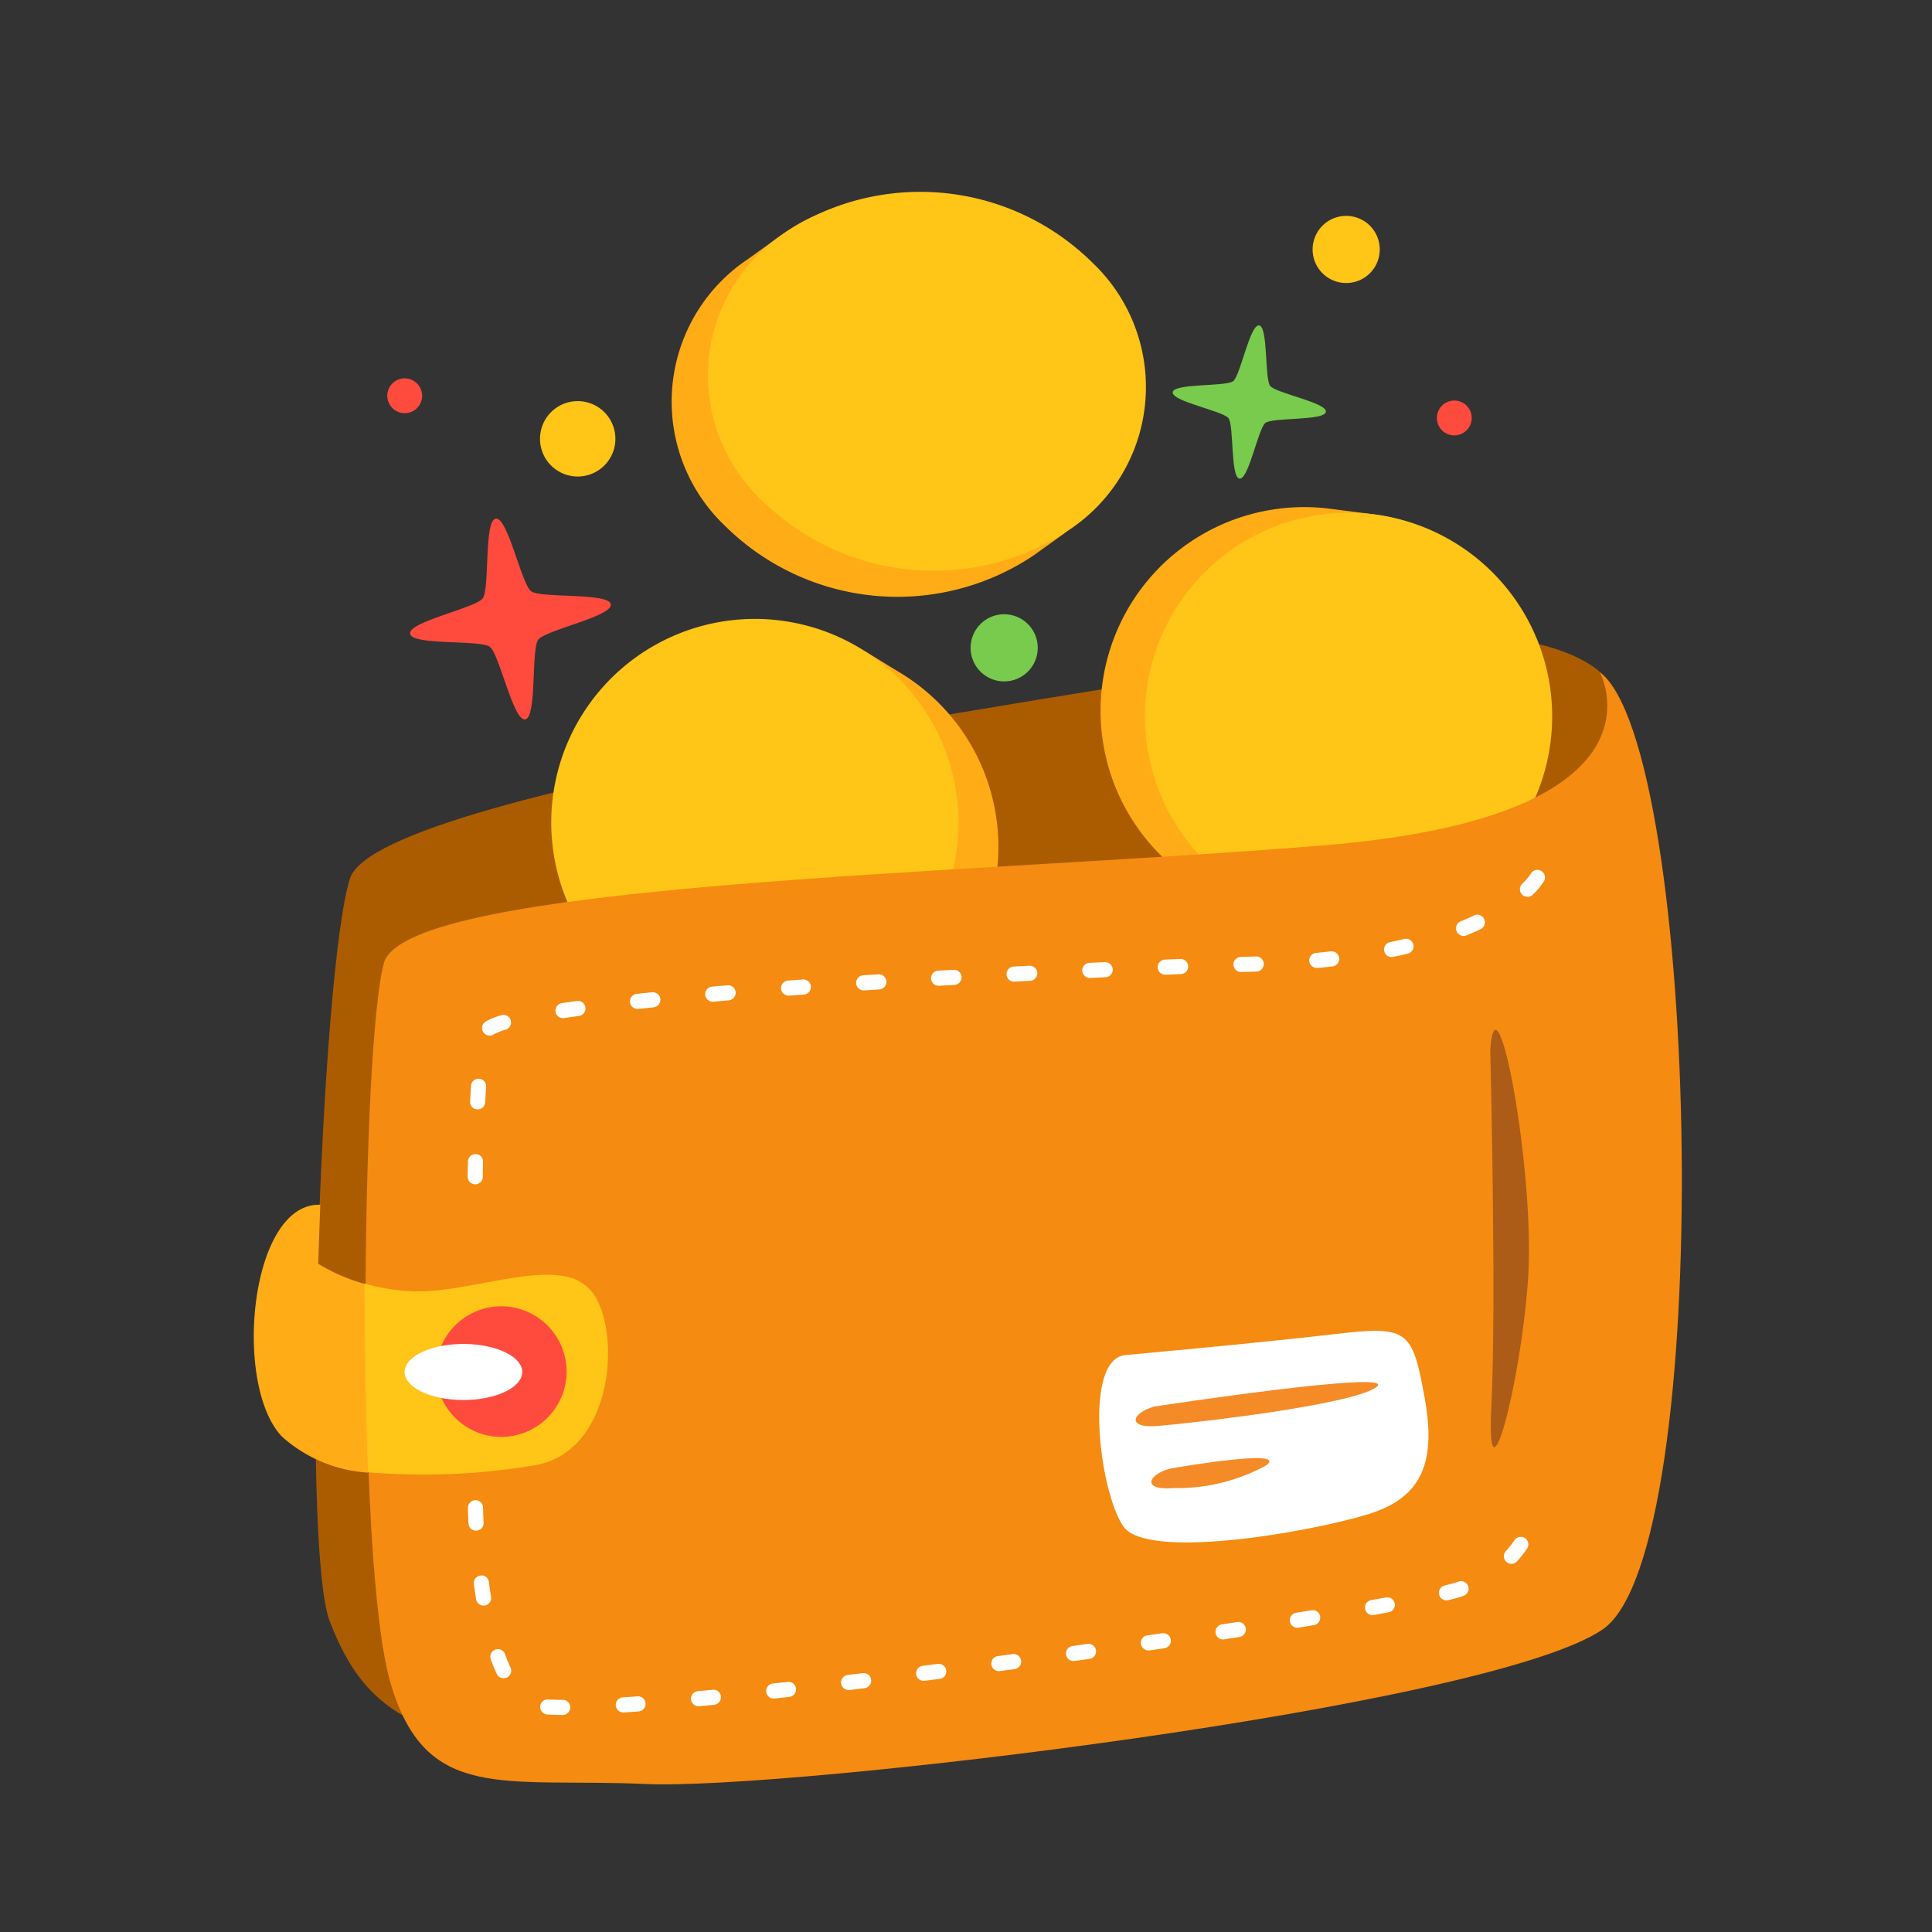 <svg xmlns="http://www.w3.org/2000/svg" xmlns:xlink="http://www.w3.org/1999/xlink" width="82" height="82" viewBox="0 0 82 82"><rect x="0" y="0" width="82" height="82" fill="#333333" stroke="none"/><defs><clipPath id="a"><rect width="82" height="82" transform="translate(0.222)" fill="none" stroke="#707070" stroke-width="1"/></clipPath></defs><g transform="translate(-0.221)" clip-path="url(#a)"><g transform="translate(10.992 6.872)"><g transform="translate(0 0)"><g transform="translate(0 0)"><path d="M78.992,46.931s-2.578-2.607-10.757-.993S27.212,51.809,25.956,55.7s-2.1,28.338-.86,31.534,2.93,4.8,8.409,5.5S66.048,73,67.015,72.362,84.079,54.668,78.992,46.931Z" transform="translate(-21.871 -25.291)" fill="#ac5c00"/><g transform="translate(37.103 13.628) rotate(7.262)"><path d="M16.271,8.643s-1.356,8.606-6.1,8.643H8.643A8.643,8.643,0,0,1,8.643,0h1.873c4.753.024,5.755,3.885,5.755,8.643Z" transform="translate(0 0)" fill="#ffac17"/><path d="M17.286,8.643A8.643,8.643,0,1,1,8.643,0a8.643,8.643,0,0,1,8.643,8.643Z" transform="translate(1.896 0)" fill="#ffc517"/></g><g transform="matrix(-0.853, -0.522, 0.522, -0.853, 25.744, 40.908)"><path d="M16.266,8.641s-1.356,8.6-6.1,8.64H8.641A8.641,8.641,0,1,1,8.641,0h1.873C15.264.025,16.266,3.884,16.266,8.641Z" transform="translate(0 0)" fill="#ffac17"/><path d="M17.281,8.641A8.641,8.641,0,1,1,8.641,0a8.641,8.641,0,0,1,8.641,8.641Z" transform="translate(1.895 0)" fill="#ffc517"/></g><path d="M80.644,48.11s3.394,6.129-11.7,7.367-38.957,1.579-39.9,5-1.218,25.412.279,30.54,4.8,4.03,10.841,4.3,35.754-3.254,40.605-6.558,4.145-37.443-.129-40.647Z" transform="translate(-23.522 -26.47)" fill="#f58b10"/><path d="M35.364,93.092c-1.635-.25-4.093.641-5.994.659A8.253,8.253,0,0,1,27,93.418S25.174,94.893,25.5,96.77a23.912,23.912,0,0,0,1.645,4.66,28.231,28.231,0,0,0,6.94-.274c3.509-.47,3.83-5.713,2.585-7.359a1.92,1.92,0,0,0-1.31-.705Z" transform="translate(-22.296 -45.815)" fill="#ffc517"/><path d="M39.09,98.513a2.771,2.771,0,1,1-2.4-3.1A2.771,2.771,0,0,1,39.09,98.513Z" transform="translate(-25.836 -46.819)" fill="#ff4b3d"/><path d="M22.663,87.743c-2.994-.1-3.721,7.642-1.628,9.839a6.026,6.026,0,0,0,3.658,1.531c-.128-2.752-.15-7.173-.153-8.012a7.742,7.742,0,0,1-1.967-.854Z" transform="translate(-19.84 -43.482)" fill="#ffac17"/><g transform="translate(18.972 0) rotate(7.262)"><path d="M14.9,3.261s5.8,6.358,2.355,9.607L16.135,13.91a10.392,10.392,0,0,1-13.158.423,7.27,7.27,0,0,1-.49-11.339L3.859,1.719C7.361-1.5,11.143.256,14.9,3.261Z" transform="translate(0 0.863)" fill="#ffac17"/><path d="M15.644,2.143a7.27,7.27,0,0,1,.49,11.339,10.392,10.392,0,0,1-13.158.423,7.27,7.27,0,0,1-.49-11.339,10.392,10.392,0,0,1,13.158-.423Z" transform="translate(1.389 0)" fill="#ffc517"/></g><g transform="translate(5.667 2.291)"><path d="M91.937,26.228c-.388-.05-.231-2.256-.47-2.566s-2.415-.711-2.366-1.1,2.256-.231,2.566-.47.711-2.415,1.1-2.366.231,2.256.47,2.566,2.415.711,2.366,1.1-2.256.231-2.566.47-.711,2.415-1.1,2.366Z" transform="translate(-55.766 -15.077)" fill="#78cb4d"/><path d="M36.5,42.8c-.509.075-1.09-2.775-1.5-3.082s-3.309-.047-3.384-.555,2.775-1.09,3.082-1.5.047-3.309.555-3.384,1.09,2.775,1.5,3.082,3.309.046,3.384.555-2.775,1.09-3.082,1.5-.047,3.309-.555,3.384Z" transform="translate(-30.649 -21.429)" fill="#ff4b3d"/><path d="M102.483,13.077a1.425,1.425,0,1,1-1.233-1.594,1.425,1.425,0,0,1,1.233,1.594Z" transform="translate(-60.371 -11.472)" fill="#ffc517"/><path d="M76.7,43.1A1.425,1.425,0,1,1,75.465,41.5,1.425,1.425,0,0,1,76.7,43.1Z" transform="translate(-49.105 -24.581)" fill="#78cb4d"/><path d="M31.373,24.547a.739.739,0,1,1-.639-.827A.739.739,0,0,1,31.373,24.547Z" transform="translate(-29.901 -16.818)" fill="#ff4b3d"/><path d="M44.6,27.228a1.6,1.6,0,1,1-1.382-1.786A1.6,1.6,0,0,1,44.6,27.228Z" transform="translate(-34.931 -17.567)" fill="#ffc517"/><path d="M110.479,26.219a.739.739,0,1,1-.639-.827.739.739,0,0,1,.639.827Z" transform="translate(-64.459 -17.548)" fill="#ff4b3d"/></g><path d="M81.4,63.036l-.015,0a.321.321,0,0,0-.3.151,2.5,2.5,0,0,1-.365.433.321.321,0,1,0,.452.455,3.049,3.049,0,0,0,.457-.548.321.321,0,0,0-.23-.489Zm-2.536,1.9-.03,0a.321.321,0,0,0-.155.03c-.189.088-.38.173-.572.251a.321.321,0,0,0,.24.6c.2-.082.406-.171.6-.264a.322.322,0,0,0-.088-.608Zm-3.037,1.025a.321.321,0,0,0-.12.005c-.206.049-.411.1-.615.137a.321.321,0,0,0,.125.629c.215-.043.429-.092.639-.142a.321.321,0,0,0-.029-.629Zm-3.18.533a.32.32,0,0,0-.064,0c-.21.024-.419.046-.629.065a.321.321,0,0,0,.055.639c.217-.019.431-.041.647-.066a.32.32,0,0,0,.01-.636l-.02,0Zm-3.191.215a.321.321,0,0,0-.046,0l-.642.02a.321.321,0,1,0,.02.642l.642-.02a.321.321,0,0,0,.026-.64Zm-3.2.109h-.008a.319.319,0,0,0-.046,0l-.64.025a.321.321,0,1,0,.025.641l.641-.025a.321.321,0,0,0,.027-.639Zm-3.214.132a.32.32,0,0,0-.046,0l-.221.01h0l-.42.02a.321.321,0,1,0,.03.641l.42-.02.221-.009a.321.321,0,0,0,.017-.64Zm-3.207.153a.321.321,0,0,0-.046,0l-.641.034a.321.321,0,1,0,.034.64l.64-.033a.32.32,0,0,0,.013-.639Zm-3.2.173h-.007a.322.322,0,0,0-.046,0l-.408.023-.232.013a.321.321,0,1,0,.037.64l.233-.013.406-.023a.321.321,0,0,0,.016-.639Zm-3.2.193h-.008a.324.324,0,0,0-.044,0l-.641.041a.321.321,0,0,0,.043.641l.64-.041a.321.321,0,0,0,.011-.64Zm-3.2.218h-.007a.321.321,0,0,0-.045,0l-.64.047a.321.321,0,0,0,.046.64l.64-.046a.321.321,0,0,0,.006-.639Zm-3.2.247h-.007a.322.322,0,0,0-.046,0c-.214.017-.428.036-.641.055a.321.321,0,1,0,.056.639l.636-.055a.321.321,0,0,0,0-.64Zm-3.189.295a.32.32,0,0,0-.064,0l-.276.028h0l-.362.039a.321.321,0,1,0,.067.638l.361-.037.275-.028a.321.321,0,0,0,.019-.636l-.019,0Zm-3.177.371a.321.321,0,0,0-.084,0c-.215.028-.428.06-.641.092a.321.321,0,0,0,.1.634q.315-.048.629-.09a.321.321,0,0,0,0-.637Zm-3.159.59H37.5a.321.321,0,0,0-.12.014,2.94,2.94,0,0,0-.664.271.321.321,0,0,0,.331.55,2.484,2.484,0,0,1,.524-.208.321.321,0,0,0-.063-.625ZM36.452,71.9h-.015a.321.321,0,0,0-.34.3c-.014.214-.027.429-.038.645a.321.321,0,1,0,.64.032c.011-.211.024-.423.038-.636a.321.321,0,0,0-.286-.34ZM36.326,75.1l-.025,0h-.008a.321.321,0,0,0-.328.313l-.012.574h0v.067a.321.321,0,1,0,.642.012V76l.012-.574a.321.321,0,0,0-.28-.326ZM80.687,91.346a.321.321,0,0,0-.3.137,4.285,4.285,0,0,1-.37.467.321.321,0,0,0,.474.434,4.951,4.951,0,0,0,.426-.538.321.321,0,0,0-.225-.5Zm-2.538,1.88a.32.32,0,0,0-.138.016c-.185.064-.384.115-.59.166a.321.321,0,0,0,.154.624c.209-.052.426-.108.645-.183a.32.32,0,0,0-.052-.619l-.019,0Zm-3.131.689H75.01a.32.32,0,0,0-.083,0l-.39.071-.241.043a.321.321,0,0,0,.112.632l.241-.043h0l.391-.072a.32.32,0,0,0-.024-.634ZM36.328,89.79a.32.32,0,0,0-.361.324c0,.219.012.436.022.651a.321.321,0,1,0,.641-.03c-.01-.212-.018-.423-.021-.632a.321.321,0,0,0-.281-.312Zm35.535,4.669h-.009a.321.321,0,0,0-.083,0l-.22.035-.412.067a.321.321,0,1,0,.1.633l.413-.067h0l.219-.037a.321.321,0,0,0-.012-.635Zm-3.175.5a.32.32,0,0,0-.083,0l-.626.1-.007,0a.321.321,0,1,0,.1.634h.008l.628-.1a.321.321,0,0,0-.015-.637Zm-3.17.475a.321.321,0,0,0-.082,0l-.618.091-.015,0a.321.321,0,0,0,.09.636l.017,0h0l.618-.091a.321.321,0,0,0-.01-.636Zm-3.174.453a.321.321,0,0,0-.083,0l-.636.089a.321.321,0,0,0,.089.636l.636-.089a.321.321,0,0,0-.006-.636Zm-25.769-2.9a.32.32,0,0,0-.357.363l.037.27v0l.057.364a.321.321,0,1,0,.634-.1l-.055-.362-.037-.267a.321.321,0,0,0-.278-.275Zm22.592,3.334a.321.321,0,0,0-.083,0l-.636.085a.321.321,0,0,0,.085.636l.636-.085a.321.321,0,0,0,0-.636Zm-3.179.415a.321.321,0,0,0-.083,0l-.637.08a.321.321,0,1,0,.081.637l.636-.081a.32.32,0,0,0,0-.636Zm-3.2.393a.322.322,0,0,0-.064,0l-.544.065-.093.011a.321.321,0,1,0,.075.638l.094-.011.544-.065a.321.321,0,0,0,.007-.636l-.019,0ZM49.6,97.5a.321.321,0,0,0-.063,0l-.526.058-.111.011a.321.321,0,0,0,.068.638l.112-.012h0l.525-.059a.32.32,0,0,0,.013-.635l-.019,0ZM37.286,96.114a.322.322,0,0,0-.352.426c.075.208.158.416.256.621a.321.321,0,0,0,.581-.275c-.086-.181-.162-.371-.232-.565a.321.321,0,0,0-.253-.207Zm9.132,1.719a.321.321,0,0,0-.063,0l-.245.024-.393.037a.321.321,0,0,0,.061.639l.394-.037h0l.244-.025a.321.321,0,0,0,.02-.636l-.019,0Zm-3.2.279H43.21a.321.321,0,0,0-.045,0l-.184.015-.454.031a.321.321,0,0,0,.045.64l.454-.031h0l.185-.013a.322.322,0,0,0,.006-.641Zm-3.188.151a.318.318,0,0,0-.044,0c-.21,0-.418-.006-.62-.021a.321.321,0,0,0-.046.64c.224.016.446.021.663.022a.321.321,0,0,0,.047-.639Z" transform="translate(-26.876 -32.987)" fill="#fff"/><path d="M113.028,75.261s.27,10.755.046,15.222,1.236-.88,1.556-5.421-1.327-13.311-1.6-9.8Z" transform="translate(-60.548 -37.614)" fill="#ac5c16"/><path d="M36.178,99.539c-.174.652-1.424,1.113-2.792,1.03s-2.334-.679-2.16-1.331,1.424-1.113,2.792-1.03S36.352,98.887,36.178,99.539Z" transform="translate(-24.804 -48.029)" fill="#fff"/><path d="M84.7,98.8s5.591-.506,8.786-.879,3.354-.213,3.887,2.716-.269,4.293-2.5,4.952c-2.686.793-9.265,1.89-10.276.506S82.834,98.911,84.7,98.8Z" transform="translate(-47.674 -48.162)" fill="#fff"/><path d="M87.1,102.151s10.489-1.6,9.424-.825-7.96,1.544-9.291,1.651S86.139,102.417,87.1,102.151Z" transform="translate(-48.875 -49.326)" fill="#f58b26"/><path d="M88.279,107.808s5.138-.905,4.073-.133a7.854,7.854,0,0,1-3.94.958C87.081,108.74,87.321,108.075,88.279,107.808Z" transform="translate(-49.391 -52.347)" fill="#f58b26"/></g></g></g></g></svg>